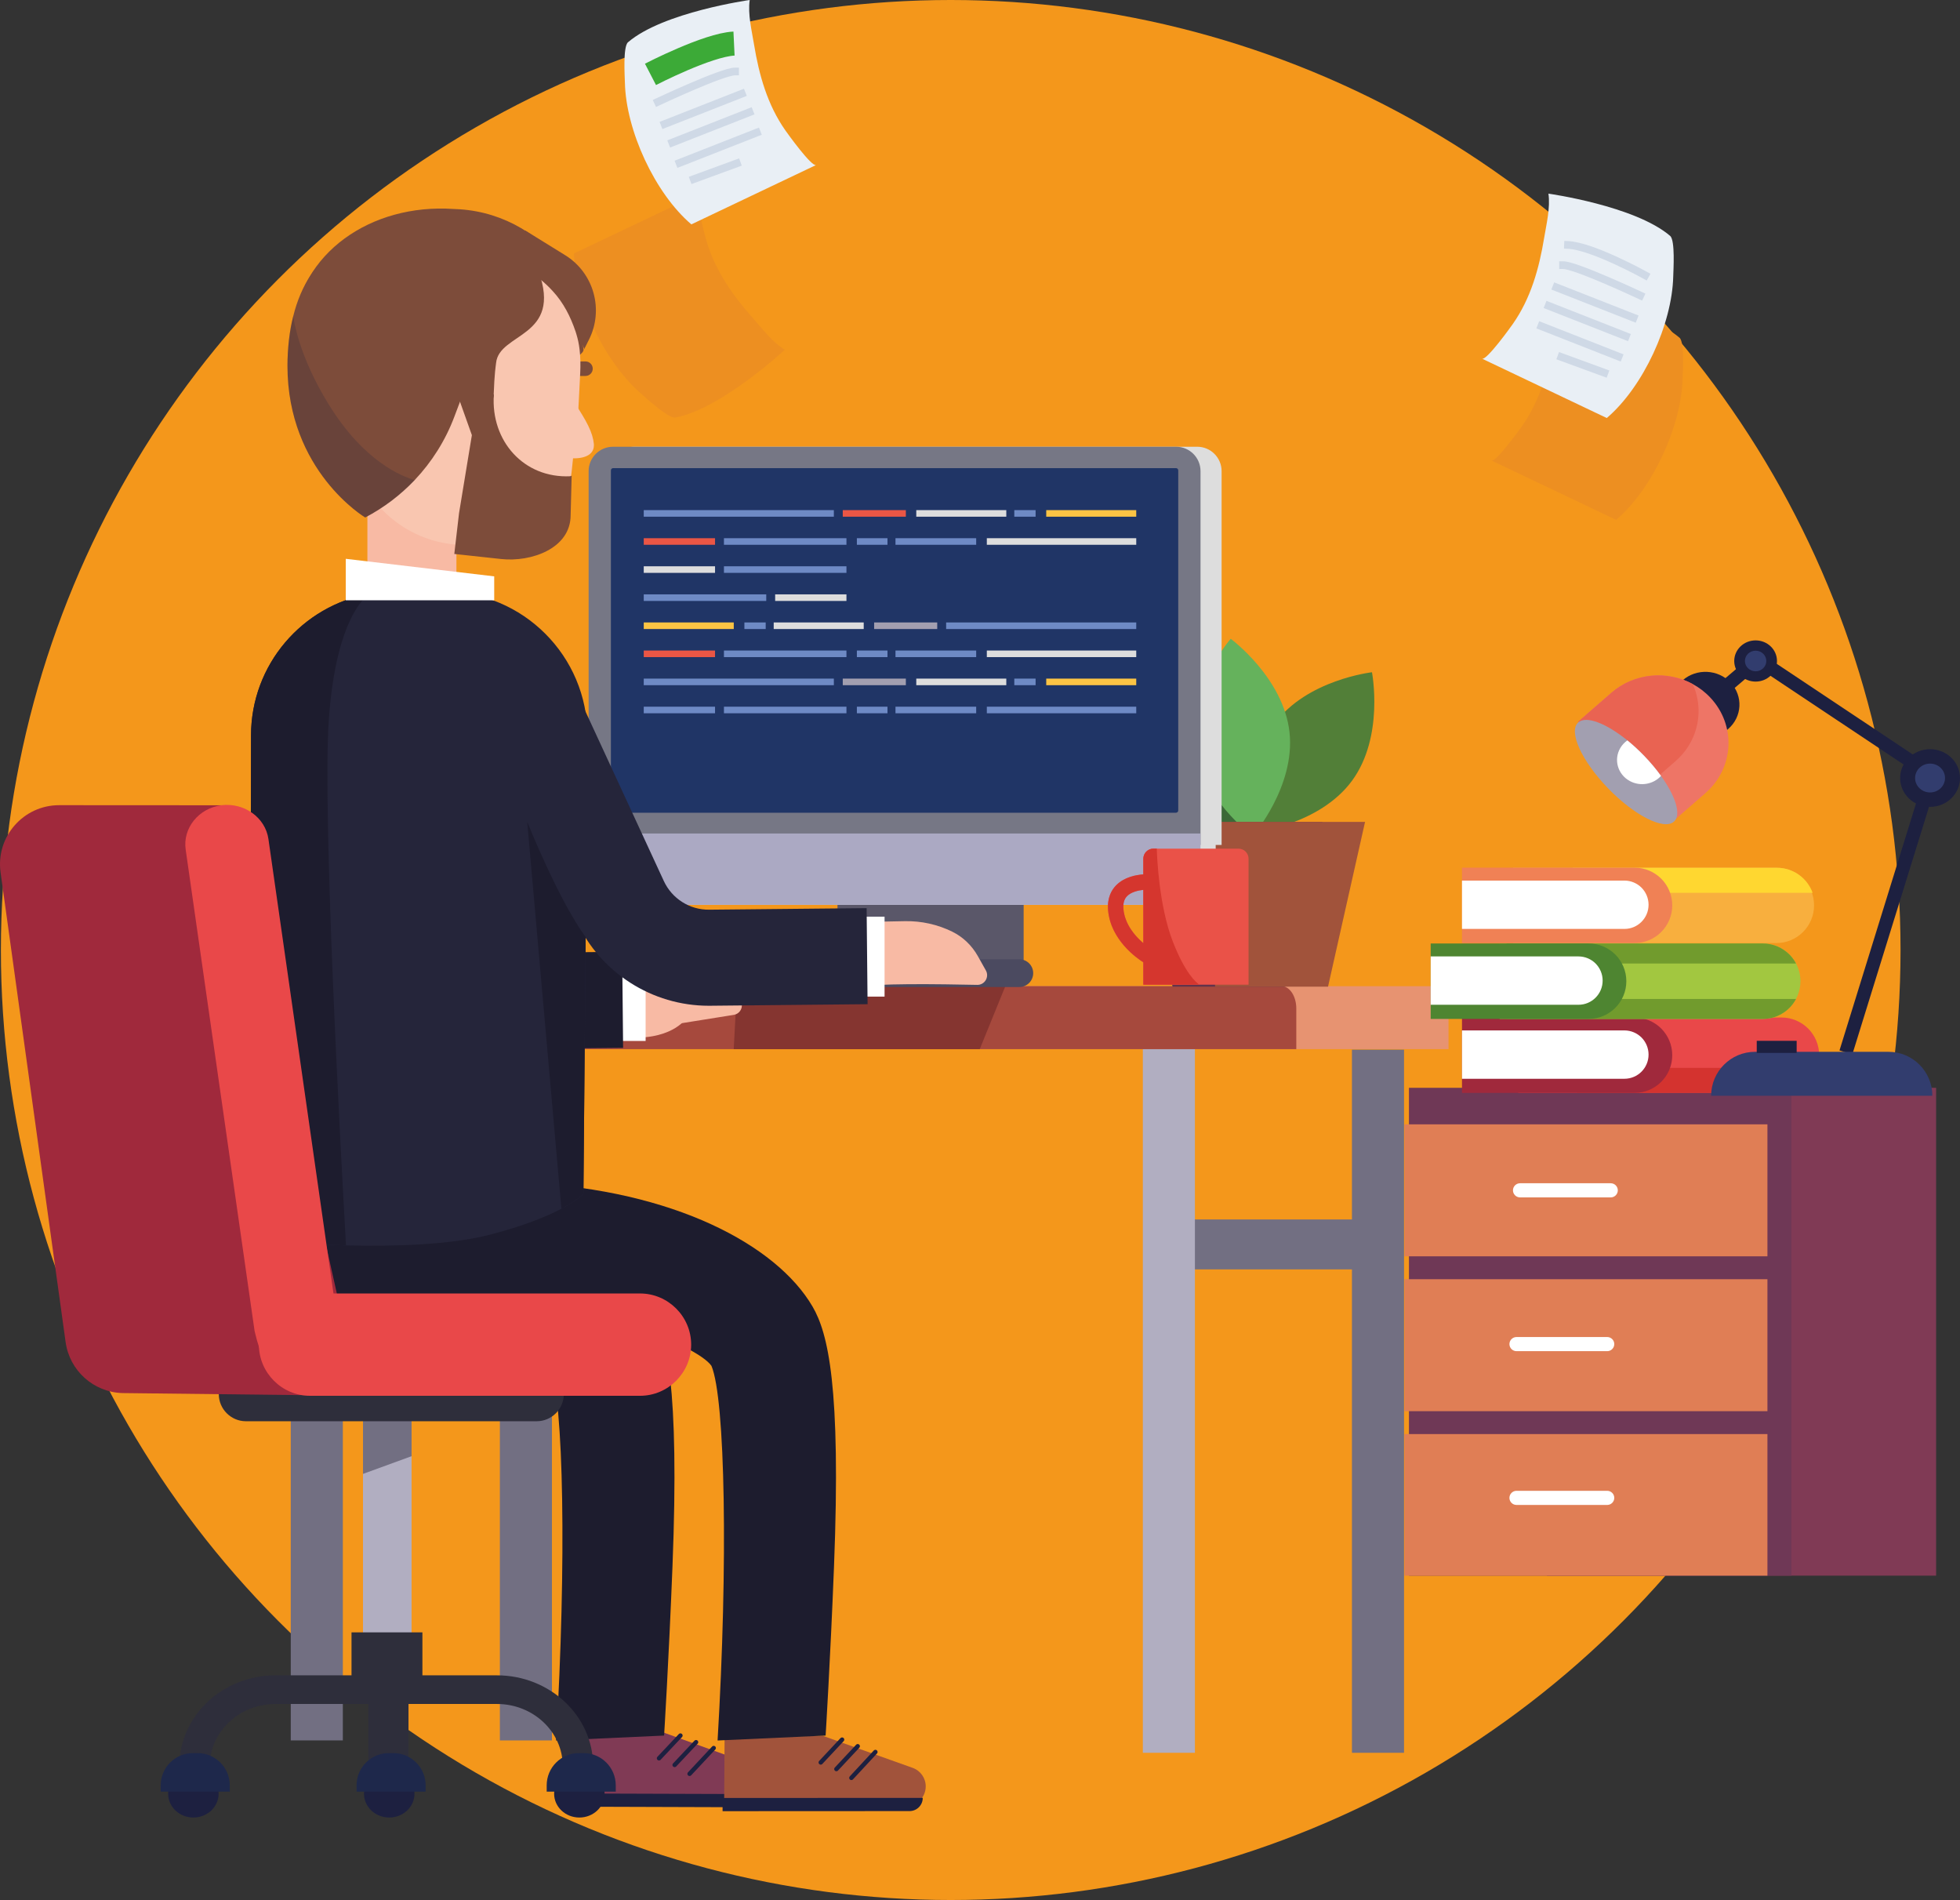 <?xml version="1.0" encoding="utf-8"?>
<!-- Generator: Adobe Illustrator 17.0.0, SVG Export Plug-In . SVG Version: 6.00 Build 0)  -->
<!DOCTYPE svg PUBLIC "-//W3C//DTD SVG 1.1//EN" "http://www.w3.org/Graphics/SVG/1.1/DTD/svg11.dtd">
<svg version="1.1" id="Calque_1" xmlns="http://www.w3.org/2000/svg" xmlns:xlink="http://www.w3.org/1999/xlink" x="0px" y="0px"
	 width="508.572px" height="492.91px" viewBox="0 0 508.572 492.91" enable-background="new 0 0 508.572 492.91"
	 xml:space="preserve">
<rect x="0" y="0" width="508.572" height="492.91" fill="#333333" stroke="none"/>
<circle fill="#F4971B" cx="246.688" cy="246.455" r="246.455"/>
<path fill="#ED8F21" d="M175.211,108.317c-1.738,0.313-7.431-4.965-8.643-5.997c-9.435-8.036-17.347-24.104-17.64-36.569
	c0,0,32.345-15.385,32.369-15.397c-1.154,0.549,1.684,10.959,1.942,11.87c2.212,7.805,6.862,14.376,12.177,20.374
	c2.408,2.717,5.05,6.223,8.226,8.13C203.643,90.728,187.051,106.169,175.211,108.317z"/>
<path fill="#7D4C3A" d="M136.342,59.826l10.296,6.371c7.46,4.616,10.124,14.185,6.14,22.001c-0.792,1.555-1.287,2.556-1.188,2.441
	c0.39-0.449-15.77-30.683-15.77-30.683"/>
<path fill="#7D4C3A" d="M151.916,97.532h-8.931c-1.037,0-1.886-0.848-1.886-1.885l0,0c0-1.037,0.848-1.886,1.886-1.886h8.931
	c1.037,0,1.886,0.848,1.886,1.885v0C153.802,96.684,152.953,97.532,151.916,97.532z"/>
<path fill="#1D2040" d="M146.897,104.257L146.897,104.257c-0.741,0-1.347-0.606-1.347-1.347v-1.984c0-0.741,0.606-1.347,1.347-1.347
	l0,0c0.741,0,1.347,0.606,1.347,1.347v1.984C148.244,103.651,147.638,104.257,146.897,104.257z"/>
<path fill="#F8BAA4" d="M120.238,97.39c1.234,0.007,2.228,1.014,2.22,2.247l-0.052,7.606l-0.053,6.644l-2.612-0.015
	c-0.191-0.004-0.382-0.007-0.562-0.035c-4.367-0.331-7.815-4.149-7.792-8.514c0.008-2.266,0.972-4.193,2.504-5.692
	c1.372-1.336,3.222-2.098,5.268-2.212l0.012-0.001c0.237-0.034,0.439-0.043,0.678-0.03L120.238,97.39z"/>
<g>
	<rect x="300.947" y="316.361" fill="#726F82" width="59.412" height="12.952"/>
	<rect x="350.798" y="272.314" fill="#726F82" width="13.513" height="182.404"/>
	<rect x="296.538" y="271.22" fill="#B1AEC1" width="13.513" height="183.498"/>
	<rect x="78.197" y="308.525" fill="#726F82" width="64.344" height="12.952"/>
	<rect x="129.704" y="269.104" fill="#726F82" width="13.513" height="182.404"/>
	<rect x="75.444" y="268.01" fill="#726F82" width="13.513" height="183.498"/>
	<path fill="#E79371" d="M375.861,272.174h-135.52v-10.552c0-3.194,1.719-5.783,3.839-5.783h127.841c2.12,0,3.839,2.589,3.839,5.783
		V272.174z"/>
	<g>
		<path fill="#A6493D" d="M336.357,261.625v10.552H75.444v-10.552c0-3.194,1.717-5.788,3.837-5.788H332.52
			C334.64,255.837,336.357,258.431,336.357,261.625z"/>
		<path fill="#853530" d="M260.865,255.837c-2.07,5.082-4.537,11.143-6.647,16.339h-63.835l0.871-16.339H260.865z"/>
	</g>
</g>
<g>
	<rect x="401.376" y="282.205" fill="#803A55" width="100.997" height="126.558"/>
	<rect x="365.585" y="282.205" fill="#6F3856" width="99.254" height="126.558"/>
	<g>
		<rect x="364.454" y="291.682" fill="#E07E55" width="94.154" height="34.238"/>
		<rect x="364.454" y="331.858" fill="#E07E55" width="94.154" height="34.238"/>
		<rect x="364.454" y="372.034" fill="#E07E55" width="94.154" height="36.729"/>
	</g>
	<g>
		<path fill="#FFFFFF" d="M394.412,310.635h23.538c1.009,0,1.834-0.825,1.834-1.834l0,0c0-1.009-0.825-1.834-1.834-1.834h-23.538
			c-1.009,0-1.834,0.825-1.834,1.834l0,0C392.578,309.809,393.403,310.635,394.412,310.635z"/>
		<path fill="#FFFFFF" d="M393.495,350.528h23.538c1.009,0,1.834-0.825,1.834-1.834l0,0c0-1.009-0.825-1.834-1.834-1.834h-23.538
			c-1.009,0-1.834,0.825-1.834,1.834l0,0C391.661,349.703,392.486,350.528,393.495,350.528z"/>
		<path fill="#FFFFFF" d="M393.495,390.421h23.538c1.009,0,1.834-0.825,1.834-1.834v0c0-1.009-0.825-1.834-1.834-1.834h-23.538
			c-1.009,0-1.834,0.825-1.834,1.834l0,0C391.661,389.596,392.486,390.421,393.495,390.421z"/>
	</g>
</g>
<g>
	<g>
		<path fill="#E94849" d="M393.951,263.968v19.557h68.295c4.24,0,7.862-2.708,9.215-6.491c0.364-1.024,0.567-2.133,0.567-3.292
			c0-2.691-1.092-5.137-2.86-6.914c-1.777-1.769-4.223-2.86-6.922-2.86H393.951z"/>
		<path opacity="0.79" fill="#CF2E29" d="M409.239,277.034v6.491h53.007c4.24,0,7.862-2.708,9.215-6.491H409.239z"/>
		<path fill="#A0293C" d="M379.35,263.964l0,19.562l44.778,0c5.399,0,9.781-4.382,9.781-9.781c0-2.694-1.095-5.142-2.862-6.919
			c-1.777-1.766-4.225-2.862-6.919-2.862L379.35,263.964z"/>
		<path fill="#FFFFFF" d="M379.35,267.318l0,12.542l42.14,0c3.465,0,6.271-2.806,6.271-6.271c0-1.732-0.704-3.297-1.833-4.438
			c-1.14-1.129-2.705-1.833-4.438-1.833L379.35,267.318z"/>
	</g>
	<g>
		<path fill="#F8AF3E" d="M392.63,225.092v19.562l68.295,0c5.399,0,9.781-4.382,9.781-9.781c0-2.694-1.095-5.142-2.862-6.919
			c-1.777-1.766-4.225-2.862-6.919-2.862L392.63,225.092z"/>
		<path fill="#FFD730" d="M408.111,231.622v-6.491h53.008c4.24,0,7.862,2.708,9.215,6.491H408.111z"/>
		<path fill="#F08155" d="M379.35,225.092v19.562l44.778,0c5.399,0,9.781-4.382,9.781-9.781c0-2.694-1.096-5.142-2.862-6.919
			c-1.777-1.766-4.225-2.862-6.919-2.862L379.35,225.092z"/>
		<path fill="#FFFFFF" d="M379.35,228.445v12.542l42.14,0c3.465,0,6.271-2.806,6.271-6.271c0-1.732-0.704-3.297-1.833-4.437
			c-1.14-1.129-2.705-1.833-4.438-1.833L379.35,228.445z"/>
	</g>
	<g>
		<path fill="#A2C740" d="M389.102,244.766v19.565h68.295c5.399,0,9.774-4.384,9.774-9.783c0-1.659-0.414-3.224-1.142-4.595
			c-0.457-0.855-1.041-1.642-1.718-2.327c-1.777-1.769-4.223-2.86-6.914-2.86H389.102z"/>
		<path fill="#719B2D" d="M390.909,244.766v5.188h75.12c-0.457-0.855-1.041-1.642-1.718-2.327c-1.777-1.769-4.223-2.86-6.914-2.86
			H390.909z"/>
		<path fill="#719B2D" d="M390.909,264.34v-5.188l75.12,0c-0.457,0.855-1.041,1.642-1.718,2.327c-1.777,1.769-4.223,2.86-6.914,2.86
			L390.909,264.34z"/>
		<path fill="#4E8531" d="M371.228,244.767v19.562l40.985,0c5.399,0,9.781-4.382,9.781-9.781c0-2.694-1.095-5.142-2.862-6.919
			c-1.777-1.766-4.225-2.862-6.919-2.862L371.228,244.767z"/>
		<path fill="#FFFFFF" d="M371.228,248.12v12.542l38.347,0c3.465,0,6.271-2.806,6.271-6.271c0-1.732-0.704-3.297-1.833-4.437
			c-1.14-1.129-2.705-1.833-4.437-1.833L371.228,248.12z"/>
	</g>
</g>
<g>
	<g>
		<path fill="#527F38" d="M350.814,202.548c-8.418,11.464-25.307,13.367-25.307,13.367s-3.24-16.684,5.179-28.148
			c8.418-11.464,25.307-13.367,25.307-13.367S359.232,191.084,350.814,202.548z"/>
		<path fill="#3C6938" d="M315.464,195.693c7.717,7.606,7.296,20.547,7.296,20.547s-12.933,0.609-20.651-6.997
			c-7.717-7.606-7.296-20.547-7.296-20.547S307.747,188.087,315.464,195.693z"/>
		<path fill="#65B25C" d="M334.591,189.939c1.568,14.136-9.571,26.972-9.571,26.972s-13.681-10.083-15.249-24.22
			c-1.568-14.136,9.571-26.972,9.571-26.972S333.023,175.803,334.591,189.939z"/>
	</g>
	<g>
		<polygon fill="#62334B" points="333.546,255.968 304.252,255.968 294.647,213.227 343.151,213.227 		"/>
		<polygon fill="#A1533B" points="344.592,255.968 315.297,255.968 310.975,213.227 354.196,213.227 		"/>
	</g>
</g>
<path fill="#ED8F21" d="M435.797,87.619c1.34,1.151,0.836,8.898,0.8,10.489c-0.282,12.39-7.758,28.665-17.244,36.757
	c0,0-32.343-15.389-32.368-15.401c1.154,0.549,7.441-8.22,7.985-8.996c4.66-6.641,6.825-14.394,8.125-22.302
	c0.589-3.583,1.642-7.844,1.118-11.512C404.213,76.656,426.66,79.788,435.797,87.619z"/>
<path fill="#E9EFF5" d="M433.364,61.201c1.34,1.151,0.836,8.898,0.8,10.489c-0.282,12.39-7.758,28.665-17.244,36.757
	c0,0-32.343-15.389-32.368-15.401c1.154,0.549,7.441-8.22,7.985-8.996c4.66-6.641,6.825-14.394,8.125-22.302
	c0.589-3.583,1.642-7.844,1.118-11.512C401.78,50.238,424.227,53.37,433.364,61.201z"/>
<line fill="none" stroke="#CFD9E6" stroke-width="2" stroke-linecap="square" stroke-miterlimit="10" x1="416.297" y1="96.706" x2="405.122" y2="92.611"/>
<line fill="none" stroke="#CFD9E6" stroke-width="2" stroke-linecap="square" stroke-miterlimit="10" x1="419.979" y1="92.498" x2="399.943" y2="84.625"/>
<line fill="none" stroke="#CFD9E6" stroke-width="2" stroke-linecap="square" stroke-miterlimit="10" x1="421.871" y1="87.216" x2="401.834" y2="79.343"/>
<line fill="none" stroke="#CFD9E6" stroke-width="2" stroke-linecap="square" stroke-miterlimit="10" x1="423.871" y1="82.422" x2="403.834" y2="74.549"/>
<path fill="none" stroke="#CFD9E6" stroke-width="2" stroke-linecap="square" stroke-miterlimit="10" d="M425.609,76.656
	c0,0-16.746-7.878-20.037-7.874"/>
<path fill="none" stroke="#CFD9E6" stroke-width="2" stroke-linecap="square" stroke-miterlimit="10" d="M426.89,71.417
	c0,0-13.656-7.583-20.037-7.874"/>
<g>
	<path fill="#E9EFF5" d="M162.947,10.963c-1.34,1.151-0.836,8.898-0.8,10.489c0.282,12.39,7.758,28.665,17.244,36.757
		c0,0,32.343-15.389,32.368-15.401c-1.154,0.549-7.441-8.22-7.985-8.996c-4.66-6.641-6.825-14.394-8.125-22.302
		c-0.589-3.583-1.642-7.844-1.118-11.512C194.532,0,172.085,3.132,162.947,10.963z"/>
	
		<line fill="none" stroke="#CFD9E6" stroke-width="2" stroke-linecap="square" stroke-miterlimit="10" x1="180.014" y1="46.468" x2="191.189" y2="42.373"/>
	
		<line fill="none" stroke="#CFD9E6" stroke-width="2" stroke-linecap="square" stroke-miterlimit="10" x1="176.332" y1="42.26" x2="196.369" y2="34.387"/>
	
		<line fill="none" stroke="#CFD9E6" stroke-width="2" stroke-linecap="square" stroke-miterlimit="10" x1="174.441" y1="36.978" x2="194.478" y2="29.105"/>
	
		<line fill="none" stroke="#CFD9E6" stroke-width="2" stroke-linecap="square" stroke-miterlimit="10" x1="172.441" y1="32.184" x2="192.477" y2="24.311"/>
	<path fill="none" stroke="#CFD9E6" stroke-width="2" stroke-linecap="square" stroke-miterlimit="10" d="M170.703,26.418
		c0,0,16.746-7.878,20.037-7.874"/>
	<path fill="none" stroke="#3CAA37" stroke-width="6.235" stroke-miterlimit="10" d="M168.785,19.294c0,0,14.784-7.663,21.674-7.99
		"/>
</g>
<g>
	<g>
		<g>
			<path fill="#1D2040" d="M435.561,188.853L435.561,188.853c-3.268-3.485-2.985-8.862,0.632-12.011l0.409-0.356
				c3.617-3.148,9.197-2.876,12.465,0.609v0c3.268,3.485,2.985,8.862-0.632,12.011l-0.409,0.356
				C444.41,192.611,438.829,192.338,435.561,188.853z"/>
			<path fill="#EE7566" d="M442.501,205.766l-8.595,7.482L409.5,187.22l8.595-7.482c5.955-5.184,14.497-5.873,21.127-2.275
				c1.675,0.906,3.224,2.082,4.583,3.532c3.367,3.591,4.907,8.159,4.677,12.646C448.24,198.127,446.227,202.522,442.501,205.766z"/>
			<path fill="#E96352" d="M434.735,197.484l-8.595,7.482L409.5,187.22l8.595-7.482c5.955-5.184,14.497-5.873,21.127-2.275
				c1.139,2.511,1.635,5.216,1.494,7.896C440.474,189.845,438.462,194.24,434.735,197.484z"/>
		</g>
		<path fill="#A29FB0" d="M434.351,213.148c-2.593,2.315-10.255-1.553-17.115-8.655c-6.859-7.103-10.326-14.74-7.73-17.062
			c2.045-1.835,7.266,0.2,12.757,4.645c1.446,1.181,2.921,2.523,4.351,4.007c1.673,1.734,3.147,3.498,4.376,5.211
			C434.81,206.594,436.31,211.394,434.351,213.148z"/>
		<path fill="#FFFFFF" d="M430.99,201.293c-1.986,2.188-5.364,2.812-8.102,1.322c-3.127-1.702-4.233-5.536-2.463-8.556
			c0.472-0.805,1.104-1.478,1.838-1.985c1.446,1.181,2.921,2.523,4.351,4.007C428.286,197.816,429.761,199.58,430.99,201.293z"/>
	</g>
	<polyline fill="none" stroke="#1D2040" stroke-width="3.485" stroke-miterlimit="10" points="478.969,273.024 501.249,201.106 
		456.131,171.051 446.662,179.101 	"/>
	<g>
		<ellipse fill="#1D2040" cx="455.538" cy="171.478" rx="5.547" ry="5.345"/>
		<ellipse fill="#323D6E" cx="455.538" cy="171.478" rx="2.774" ry="2.673"/>
	</g>
	<path fill="#323D6E" d="M501.397,284.268h-57.398l0,0c0-6.298,5.105-11.403,11.403-11.403h34.591
		C496.292,272.865,501.397,277.971,501.397,284.268L501.397,284.268z"/>
	<rect x="455.834" y="270.014" fill="#1D2040" width="10.355" height="3.136"/>
	<g>
		<ellipse fill="#1D2040" cx="500.805" cy="201.839" rx="7.766" ry="7.483"/>
		<ellipse fill="#323D6E" cx="500.805" cy="201.839" rx="3.883" ry="3.742"/>
	</g>
</g>
<g>
	<rect x="217.309" y="149.434" fill="#5A5769" width="48.299" height="103.888"/>
	<g>
		<g>
			<path fill="#DDDDDD" d="M316.978,219.2H158.207v-96.971c0-3.498,2.836-6.334,6.334-6.334h146.102
				c3.498,0,6.334,2.836,6.334,6.334V219.2z"/>
			<path fill="#DDDDDD" d="M302.067,234.735H170.083c-7.386,0-13.374-5.988-13.374-13.374v-5.123h158.732v5.123
				C315.441,228.748,309.453,234.735,302.067,234.735z"/>
			<path fill="#767785" d="M311.506,122.222v96.981H152.733v-96.981c0-3.497,2.837-6.326,6.334-6.326h146.106
				C308.669,115.896,311.506,118.725,311.506,122.222z"/>
			<path fill="#203566" d="M305.726,122.025v88.235c0,0.319-0.266,0.584-0.592,0.584H159.097c-0.319,0-0.584-0.266-0.584-0.584
				v-88.235c0-0.326,0.266-0.584,0.584-0.584h146.037C305.46,121.441,305.726,121.698,305.726,122.025z"/>
			<path fill="#ABA9C3" d="M311.491,216.237v5.12c0,5.371-3.163,10.005-7.729,12.129c-1.715,0.804-3.634,1.252-5.651,1.252H166.128
				c-7.388,0-13.373-5.993-13.373-13.381v-5.12H311.491z"/>
		</g>
		<g>
			<g>
				<rect x="167.037" y="132.338" fill="#6E8AC5" width="49.327" height="1.708"/>
				<rect x="237.752" y="132.338" fill="#DDDDDD" width="23.356" height="1.708"/>
				<rect x="271.471" y="132.338" fill="#FCC444" width="23.355" height="1.708"/>
				<rect x="263.186" y="132.338" fill="#6E8AC5" width="5.525" height="1.708"/>
				<rect x="218.676" y="132.338" fill="#EA5645" width="16.371" height="1.708"/>
			</g>
			<g>
				<rect x="167.037" y="176.049" fill="#6E8AC5" width="49.327" height="1.708"/>
				<rect x="237.752" y="176.049" fill="#DDDDDD" width="23.356" height="1.708"/>
				<rect x="271.471" y="176.049" fill="#FCC444" width="23.355" height="1.708"/>
				<rect x="263.186" y="176.049" fill="#6E8AC5" width="5.525" height="1.708"/>
				<rect x="218.676" y="176.049" fill="#A29FB0" width="16.371" height="1.708"/>
			</g>
			<g>
				<rect x="245.5" y="161.479" fill="#6E8AC5" width="49.327" height="1.708"/>
				<rect x="200.757" y="161.479" fill="#DDDDDD" width="23.356" height="1.708"/>
				<rect x="167.037" y="161.479" fill="#FCC444" width="23.356" height="1.708"/>
				<rect x="193.153" y="161.479" fill="#6E8AC5" width="5.525" height="1.708"/>
				<rect x="226.817" y="161.479" fill="#A29FB0" width="16.371" height="1.708"/>
			</g>
			<g>
				<rect x="167.037" y="139.623" fill="#EA5645" width="18.498" height="1.708"/>
				<rect x="222.337" y="139.623" fill="#6E8AC5" width="7.941" height="1.708"/>
				<rect x="256.057" y="139.623" fill="#DDDDDD" width="38.77" height="1.708"/>
				<rect x="232.357" y="139.623" fill="#6E8AC5" width="20.939" height="1.708"/>
				<rect x="187.847" y="139.623" fill="#6E8AC5" width="31.785" height="1.708"/>
			</g>
			<g>
				<rect x="167.037" y="183.334" fill="#6E8AC5" width="18.498" height="1.708"/>
				<rect x="222.337" y="183.334" fill="#6E8AC5" width="7.941" height="1.708"/>
				<rect x="256.057" y="183.334" fill="#6E8AC5" width="38.77" height="1.708"/>
				<rect x="232.357" y="183.334" fill="#6E8AC5" width="20.939" height="1.708"/>
				<rect x="187.847" y="183.334" fill="#6E8AC5" width="31.785" height="1.708"/>
			</g>
			<g>
				<rect x="167.037" y="168.764" fill="#EA5645" width="18.498" height="1.708"/>
				<rect x="222.337" y="168.764" fill="#6E8AC5" width="7.941" height="1.708"/>
				<rect x="256.057" y="168.764" fill="#DDDDDD" width="38.77" height="1.708"/>
				<rect x="232.357" y="168.764" fill="#6E8AC5" width="20.939" height="1.708"/>
				<rect x="187.847" y="168.764" fill="#6E8AC5" width="31.785" height="1.708"/>
			</g>
			<g>
				<rect x="167.037" y="146.908" fill="#DDDDDD" width="18.498" height="1.708"/>
				<rect x="187.847" y="146.908" fill="#6E8AC5" width="31.785" height="1.708"/>
			</g>
			<g>
				<rect x="201.135" y="154.193" fill="#DDDDDD" width="18.498" height="1.708"/>
				<rect x="167.037" y="154.193" fill="#6E8AC5" width="31.785" height="1.708"/>
			</g>
		</g>
	</g>
	<path fill="#4B4A60" d="M264.492,256.059h-64.741c-1.986,0-3.597-1.61-3.597-3.597v0c0-1.986,1.61-3.597,3.597-3.597h64.741
		c1.986,0,3.597,1.61,3.597,3.597v0C268.089,254.449,266.479,256.059,264.492,256.059z"/>
</g>
<g>
	<path fill="#F8BAA4" d="M109.544,158.308h-5.326c-4.888,0-8.887-3.999-8.887-8.887V124.38c0-4.888,3.999-8.887,8.887-8.887h5.326
		c4.888,0,8.887,3.999,8.887,8.887v25.041C118.431,154.309,114.432,158.308,109.544,158.308z"/>
	<path fill="#7D4C3A" d="M151.409,90.64c0.239,2.017-9.211,5.427-9.323,7.555l1.538,4.271c-11.604-4.207-1.367,2.205-1.367,2.221
		c-3.446,10.225-2.248,15.883-12.092,19.773c-4.906,1.938-10.289,2.826-15.893,2.429c-7.527-0.524-14.211,1.826-19.673-0.778
		c-1.127-0.524-2.191-1.27-3.207-2.27c-1.921-1.921-3.636-4.033-5.081-6.319c-0.555-0.905-1.096-1.81-1.588-2.763
		c-2.969-5.732-9.042-22.563-8.55-29.47c1.365-19.498,20.046-32.55,41.545-31.073c0.555,0.038,1.096,0.048,1.651,0.079
		c11.607,0.81,21.531,6.971,27.596,15.91c0.318,0.476,0.635,0.968,0.937,1.461c0,0.016,0,0.016,0,0.016
		c1.747,2.842,2.684,15.005,2.684,15.005C150.981,87.972,151.251,89.29,151.409,90.64z"/>
	<path fill="#F9C6B0" d="M150.543,96.88l-0.27,5.351l-0.461,8.876l-0.722,3.147c-0.064,1.397-0.771,8.746-1.025,10.08
		c-2.445,12.559-10.692,15.227-23.49,16.815c-0.381,0.064-0.778,0.095-1.159,0.111c-1.365,0.143-2.747,0.159-4.16,0.095
		c-1.365-0.064-2.699-0.238-4.017-0.492c-2.556-0.461-5.018-1.27-7.288-2.35c0,0-0.016,0-0.032-0.016
		c-5.653-2.667-10.305-7.034-13.322-12.385c-2.302-4.049-3.668-8.653-3.811-13.528c-0.016-0.333-0.016-0.667-0.016-1.016
		c-0.015-0.381,0-0.794,0.032-1.207v-0.207l0.032-0.968l0.143-2.525l0.428-8.717l0.016-0.079v-0.016l0.08-1.619l0.063-1.254
		l0.064-1.159l0.016-0.302c0.127-2.016,0.524-3.954,1.127-5.811c0.381-1.318,0.873-2.588,1.429-3.811
		c0.08-0.191,0.143-0.365,0.238-0.556c0.445-1,0.969-2.001,1.54-2.938c0-0.016,0-0.016,0-0.016c2.159-3.604,5.049-6.716,8.479-9.114
		c0.683-0.492,1.397-0.952,2.112-1.381c4.986-2.922,10.86-4.494,17.037-4.176c5.145,0.27,8.947,1.81,13.091,4.303
		c2.508,1.509,4.779,3.366,6.732,5.51c2.779,3.017,4.589,6.573,5.922,10.495c0.08,0.222,0.143,0.445,0.207,0.667
		c0.397,1.286,0.667,2.604,0.825,3.954C150.623,92.656,150.655,94.752,150.543,96.88z"/>
	<path fill="#7D4C3A" d="M139.737,70.347c6.278,17.297-10.25,15.888-11.019,23.832c-0.086,0.893-0.404,2.207-0.641,8.713
		l-1.263,4.07c-0.365,1.27-1.541,2.144-2.859,2.144c-1.651,0-2.985-1.334-2.985-2.985v-0.079l0.143-6.478l-3.224,8.543
		c-2.318,6.16-5.843,11.734-10.289,16.433c-3.7,3.89-8.034,7.193-12.845,9.702c0,0-20.165-11.988-20.165-39.362
		c0-2.175,0.127-4.446,0.397-6.812c0.254-2.128,0.603-4.113,1.08-5.97c8.351-34.011,50.143-22.404,54.16-20.895
		C134.452,62.79,139.737,70.347,139.737,70.347z"/>
	<path fill="#F9C6B0" d="M154.099,115.211c0.005,0.056-0.006,0.448-0.006,0.448c-0.055,1.871-1.676,3.357-5.689,3.242l0.562-14.606
		C152.224,109.264,153.804,112.152,154.099,115.211z"/>
	<path opacity="0.2" fill="#1D2040" d="M107.602,124.539c-3.7,3.89-8.034,7.193-12.845,9.702c0,0-20.165-11.988-20.165-39.362
		c0-2.175,0.127-4.446,0.397-6.812c0.254-2.128,0.603-4.113,1.08-5.97c0.889,5.208,3.239,13.099,9.241,22.848
		C94.439,119.776,104.348,123.634,107.602,124.539z"/>
	<path fill="#7D4C3A" d="M148.332,123.423l-0.266,10.22c0,8.713-10.319,12.214-17.979,11.386l-12.207-1.32l1.229-10.579
		l3.331-20.244l-5.382-15.119l11.084,4.601l-0.001,0.017c-0.838,12.013,7.77,21.724,19.8,21.168L148.332,123.423z"/>
	<g>
		<g>
			<path fill="#803A55" d="M145.891,467.024l47.176,0.502c2.813,0.03,5.118-2.226,5.148-5.04l0,0
				c0.023-2.167-1.327-4.111-3.365-4.846l-23.254-8.391l-25.519,0.351L145.891,467.024z"/>
			<path fill="#1D2040" d="M193.998,468.846l-47.76-0.154l0.011-3.423l51.183,0.165l0,0
				C197.425,467.325,195.888,468.852,193.998,468.846z"/>
		</g>
		<g>
			
				<line fill="none" stroke="#1D2040" stroke-width="1.133" stroke-linecap="round" stroke-miterlimit="10" x1="170.996" y1="456.147" x2="176.555" y2="450.243"/>
			
				<line fill="none" stroke="#1D2040" stroke-width="1.133" stroke-linecap="round" stroke-miterlimit="10" x1="175.049" y1="457.872" x2="180.609" y2="451.968"/>
			
				<line fill="none" stroke="#1D2040" stroke-width="1.133" stroke-linecap="round" stroke-miterlimit="10" x1="178.929" y1="460.176" x2="185.188" y2="453.482"/>
		</g>
		<g>
			<path fill="#1D1C2E" d="M144.283,451.525c2.737-46.018,1.999-88.564-1.586-97.18c-3.677-5.35-32.336-16.946-60.98-18.197
				l13.404-29.263c37.57,1.888,64.425,15.984,73.818,32.095c3.966,6.8,7.41,20.516,5.552,67.44
				c-0.973,24.577-2.173,43.831-2.173,43.831L144.283,451.525z"/>
		</g>
		<g>
			<path fill="#A1533B" d="M187.897,468.197l47.178,0.326c2.813,0.019,5.11-2.245,5.129-5.059l0,0
				c0.015-2.167-1.342-4.106-3.383-4.833l-23.286-8.304l-25.518,0.446L187.897,468.197z"/>
			<path fill="#1D2040" d="M236.011,469.84l-48.519,0.024l-0.002-3.423l51.942-0.026l0,0
				C239.433,468.306,237.902,469.839,236.011,469.84z"/>
		</g>
		<g>
			
				<line fill="none" stroke="#1D2040" stroke-width="1.133" stroke-linecap="round" stroke-miterlimit="10" x1="212.962" y1="457.227" x2="218.499" y2="451.302"/>
			
				<line fill="none" stroke="#1D2040" stroke-width="1.133" stroke-linecap="round" stroke-miterlimit="10" x1="217.022" y1="458.937" x2="222.559" y2="453.013"/>
			
				<line fill="none" stroke="#1D2040" stroke-width="1.133" stroke-linecap="round" stroke-miterlimit="10" x1="220.91" y1="461.227" x2="227.144" y2="454.509"/>
		</g>
		<g>
			<path fill="#1D1C2E" d="M186.195,451.525c2.738-46.018,1.999-88.564-1.586-97.18c-3.677-5.35-32.336-16.946-60.98-18.197
				l13.404-29.263c37.57,1.888,64.425,15.984,73.818,32.095c3.966,6.8,7.41,20.516,5.552,67.44
				c-0.973,24.577-2.173,43.831-2.173,43.831L186.195,451.525z"/>
		</g>
		<path fill="#1D1C2E" d="M145.823,315.305c0,5.154-1.835,9.877-4.882,13.559c-3.897,4.723-9.81,7.737-16.425,7.737H88.709
			c-1.065,0-2.107-0.079-3.126-0.238c-2.628-0.374-5.097-1.246-7.318-2.503c-0.396-0.215-0.782-0.453-1.155-0.702
			c-5.834-3.794-9.696-10.376-9.696-17.852l0.657-11.362l77.13-0.668L145.823,315.305z"/>
		<g>
			<g>
				<g>
					<path fill="#F8BAA4" d="M170.422,254.622l18.456-2.95c1.348-0.215,2.274-1.495,2.059-2.842l0,0
						c-0.215-1.348-1.495-2.274-2.842-2.059l-18.456,2.95c-1.348,0.215-2.274,1.494-2.059,2.842l0,0
						C167.795,253.91,169.074,254.837,170.422,254.622z"/>
					<path fill="#F8BAA4" d="M176.299,259.612l14.819-2.369c1.348-0.215,2.274-1.495,2.059-2.842l0,0
						c-0.215-1.348-1.495-2.274-2.842-2.059l-14.819,2.369c-1.348,0.215-2.274,1.494-2.059,2.842l0,0
						C173.672,258.901,174.951,259.827,176.299,259.612z"/>
					<path fill="#F8BAA4" d="M172.872,266.083l17.54-2.804c1.348-0.215,2.274-1.495,2.059-2.842l0,0
						c-0.215-1.348-1.494-2.274-2.842-2.059l-17.54,2.804c-1.348,0.215-2.274,1.495-2.059,2.842l0,0
						C170.246,265.372,171.525,266.298,172.872,266.083z"/>
				</g>
				<path fill="#F8BAA4" d="M178.389,249.85c-0.198,0.023-2.462-0.008-4.915-0.049c-4.236-0.071-8.428,0.869-12.229,2.739
					l-7.28,3.581c0,0,4.169,12.371,4.744,12.475c14.035,2.537,18.849-3.835,18.849-3.835L178.389,249.85z"/>
			</g>
			<rect x="161.293" y="249.801" fill="#FFFFFF" width="6.23" height="20.248"/>
		</g>
		<g>
			<path fill="#1D1C2E" d="M120.466,272.246c-14.689,0-28.118-8.574-34.289-21.927l-0.304-0.659l-19.226-58.71l23.683-7.756
				l18.735,57.213c2.223,4.269,6.694,6.97,11.528,6.917l40.841-0.404l0.247,24.92l-40.841,0.404
				C120.716,272.245,120.59,272.246,120.466,272.246z"/>
		</g>
		<g>
			<g>
				<path fill="#F8BAA4" d="M253.725,248.039c-1.527-2.722-3.82-4.949-6.619-6.329c-0.022-0.011-0.044-0.022-0.066-0.032
					c-3.806-1.86-8.002-2.785-12.238-2.703l-8.111,0.157c0,0-2.055,17.598-1.95,17.023c0.21-1.143,19.83-0.849,28.819-0.654
					c1.948,0.042,3.2-2.049,2.247-3.748L253.725,248.039z"/>
			</g>
			<rect x="221.782" y="237.807" fill="#FFFFFF" width="7.741" height="20.739"/>
		</g>
		<g>
			<path fill="#25253A" d="M183.901,260.918c-14.688,0-28.118-8.574-34.289-21.927l-27.685-59.908l22.622-10.454l27.685,59.907
				c2.117,4.581,6.699,7.521,11.794,7.46l40.841-0.404l0.247,24.92l-40.841,0.404C184.15,260.918,184.025,260.918,183.901,260.918z"
				/>
		</g>
		<path fill="#25253A" d="M152.428,190.803l-0.462,52.311l-0.585,66.605c0,0-1.437,1.606-5.716,3.856
			c-3.713,1.957-9.553,4.403-18.449,6.711c-10.366,2.692-24.965,3.108-37.438,2.803c-13.761-0.338-24.926-1.548-24.926-1.548
			l0.286-130.738c0-18.397,13.318-33.699,30.844-36.781c2.107-0.364,4.272-0.553,6.49-0.553h12.623
			C135.709,153.469,152.428,170.189,152.428,190.803z"/>
		<g>
			<g>
				<rect x="94.19" y="362.455" fill="#B1AEC1" width="12.603" height="72.342"/>
				<path fill="#726F82" d="M94.19,366.533v15.835l12.603-4.597v-10.72C103.639,366.91,97.569,366.672,94.19,366.533z"/>
			</g>
			<path fill="#2E2E3B" d="M139.261,368.706H63.805c-3.868,0-7.032-3.164-7.032-7.032l0,0c0-3.868,3.164-7.032,7.032-7.032h75.456
				c3.868,0,7.032,3.164,7.032,7.032l0,0C146.293,365.542,143.129,368.706,139.261,368.706z"/>
			<g>
				<g>
					<path fill="#2E2E3B" d="M153.903,458.155h-7.884c0-8.878-7.663-16.101-17.081-16.101H71.5c-9.419,0-17.081,7.223-17.081,16.101
						h-7.884c0-12.976,11.199-23.532,24.965-23.532h57.438C142.704,434.623,153.903,445.179,153.903,458.155z"/>
				</g>
				<rect x="91.209" y="423.476" fill="#2E2E3B" width="18.395" height="11.324"/>
			</g>
			<g>
				<ellipse fill="#1D2040" cx="50.176" cy="465.341" rx="6.549" ry="6.173"/>
				<path fill="#1E284B" d="M59.62,464.796H41.698v-1.632c0-4.621,3.746-8.366,8.366-8.366h1.189c4.621,0,8.366,3.746,8.366,8.366
					V464.796z"/>
				<ellipse fill="#1D2040" cx="150.331" cy="465.341" rx="6.549" ry="6.173"/>
				<path fill="#1E284B" d="M159.775,464.796h-17.922v-1.632c0-4.621,3.746-8.366,8.366-8.366h1.189
					c4.621,0,8.366,3.746,8.366,8.366V464.796z"/>
			</g>
			<rect x="95.56" y="436.923" fill="#2E2E3B" width="10.435" height="22.294"/>
			<g>
				<ellipse fill="#1D2040" cx="100.998" cy="465.341" rx="6.549" ry="6.173"/>
				<path fill="#1E284B" d="M110.442,464.796H92.52v-1.632c0-4.621,3.746-8.366,8.366-8.366h1.189c4.621,0,8.366,3.746,8.366,8.366
					V464.796z"/>
			</g>
		</g>
		<path fill="#A0293C" d="M0.148,226.335l16.877,121.832c1.026,7.409,7.245,12.999,14.722,13.232l61.59,0.706L59.089,208.908
			l-43.718-0.024C6.05,208.87-1.131,217.101,0.148,226.335z"/>
		<path fill="#E94849" d="M166.069,362.104h-85.62c-7.3,0-13.272-5.972-13.272-13.272v0c0-7.3,5.972-13.272,13.272-13.272h85.62
			c7.3,0,13.272,5.972,13.272,13.272v0C179.341,356.132,173.368,362.104,166.069,362.104z"/>
		<path fill="#1D1C2E" d="M85.31,186.869c-1.658,24.016,3.017,110.637,4.468,136.22c-13.761-0.338-24.926-1.548-24.926-1.548
			l0.286-130.738c0-18.397,13.318-33.699,30.844-36.781C95.981,154.022,87.261,158.581,85.31,186.869z"/>
		<polygon fill="#FFFFFF" points="128.235,155.732 89.721,155.732 89.721,144.971 128.235,149.523 		"/>
		<path fill="#E94849" d="M66.066,345.339l-17.89-124.944c-0.797-5.566,3.382-10.735,9.288-11.487l0,0
			c5.905-0.751,11.389,3.188,12.186,8.755l17.89,124.944c0.797,5.566-3.382,10.735-9.288,11.487l0,0
			C72.347,354.845,69.291,359.019,66.066,345.339z"/>
		<path fill="#1D1C2E" d="M151.966,243.114l-0.585,66.605c0,0-1.437,1.606-5.716,3.856l-8.87-100.382
			C136.795,213.194,144.924,233.509,151.966,243.114z"/>
	</g>
</g>
<g>
	<g>
		<path fill="#EA5248" d="M323.972,222.77v32.683H296.67V222.77c0-1.438,1.172-2.61,2.61-2.61h22.082
			C322.8,220.159,323.972,221.331,323.972,222.77z"/>
		<g>
			<path fill="#EA5645" d="M297.007,249.86c-0.357-0.205-8.738-5.114-9.486-13.712c-0.285-3.278,0.956-5.31,2.047-6.436
				c3-3.098,7.985-2.92,8.543-2.89l-0.218,3.99c-1.012-0.047-3.992,0.159-5.463,1.688c-0.75,0.78-1.054,1.86-0.928,3.303
				c0.569,6.543,7.426,10.554,7.495,10.594L297.007,249.86z"/>
		</g>
	</g>
	<path fill="#EA5645" d="M311.213,255.453H296.67V222.77c0-1.438,1.172-2.61,2.61-2.61h0.879c0.04,1.705,0.506,14.743,4.168,24.133
		C307.511,252.469,310.348,254.88,311.213,255.453z"/>
	<path opacity="0.79" fill="#CF2E29" d="M287.52,236.142c0.666,7.738,7.525,12.492,9.15,13.505v5.807h14.543
		c-0.866-0.573-3.702-2.983-6.885-11.161c-3.663-9.389-4.129-22.428-4.169-24.133h-0.879c-1.438,0-2.61,1.172-2.61,2.61v4.062
		c-1.838,0.133-4.968,0.679-7.099,2.877C288.479,230.842,287.241,232.866,287.52,236.142z M292.435,232.493
		c1.065-1.092,2.917-1.518,4.235-1.638v13.824c-2.064-1.758-4.808-4.834-5.168-8.883
		C291.382,234.358,291.675,233.279,292.435,232.493z"/>
</g>
</svg>
